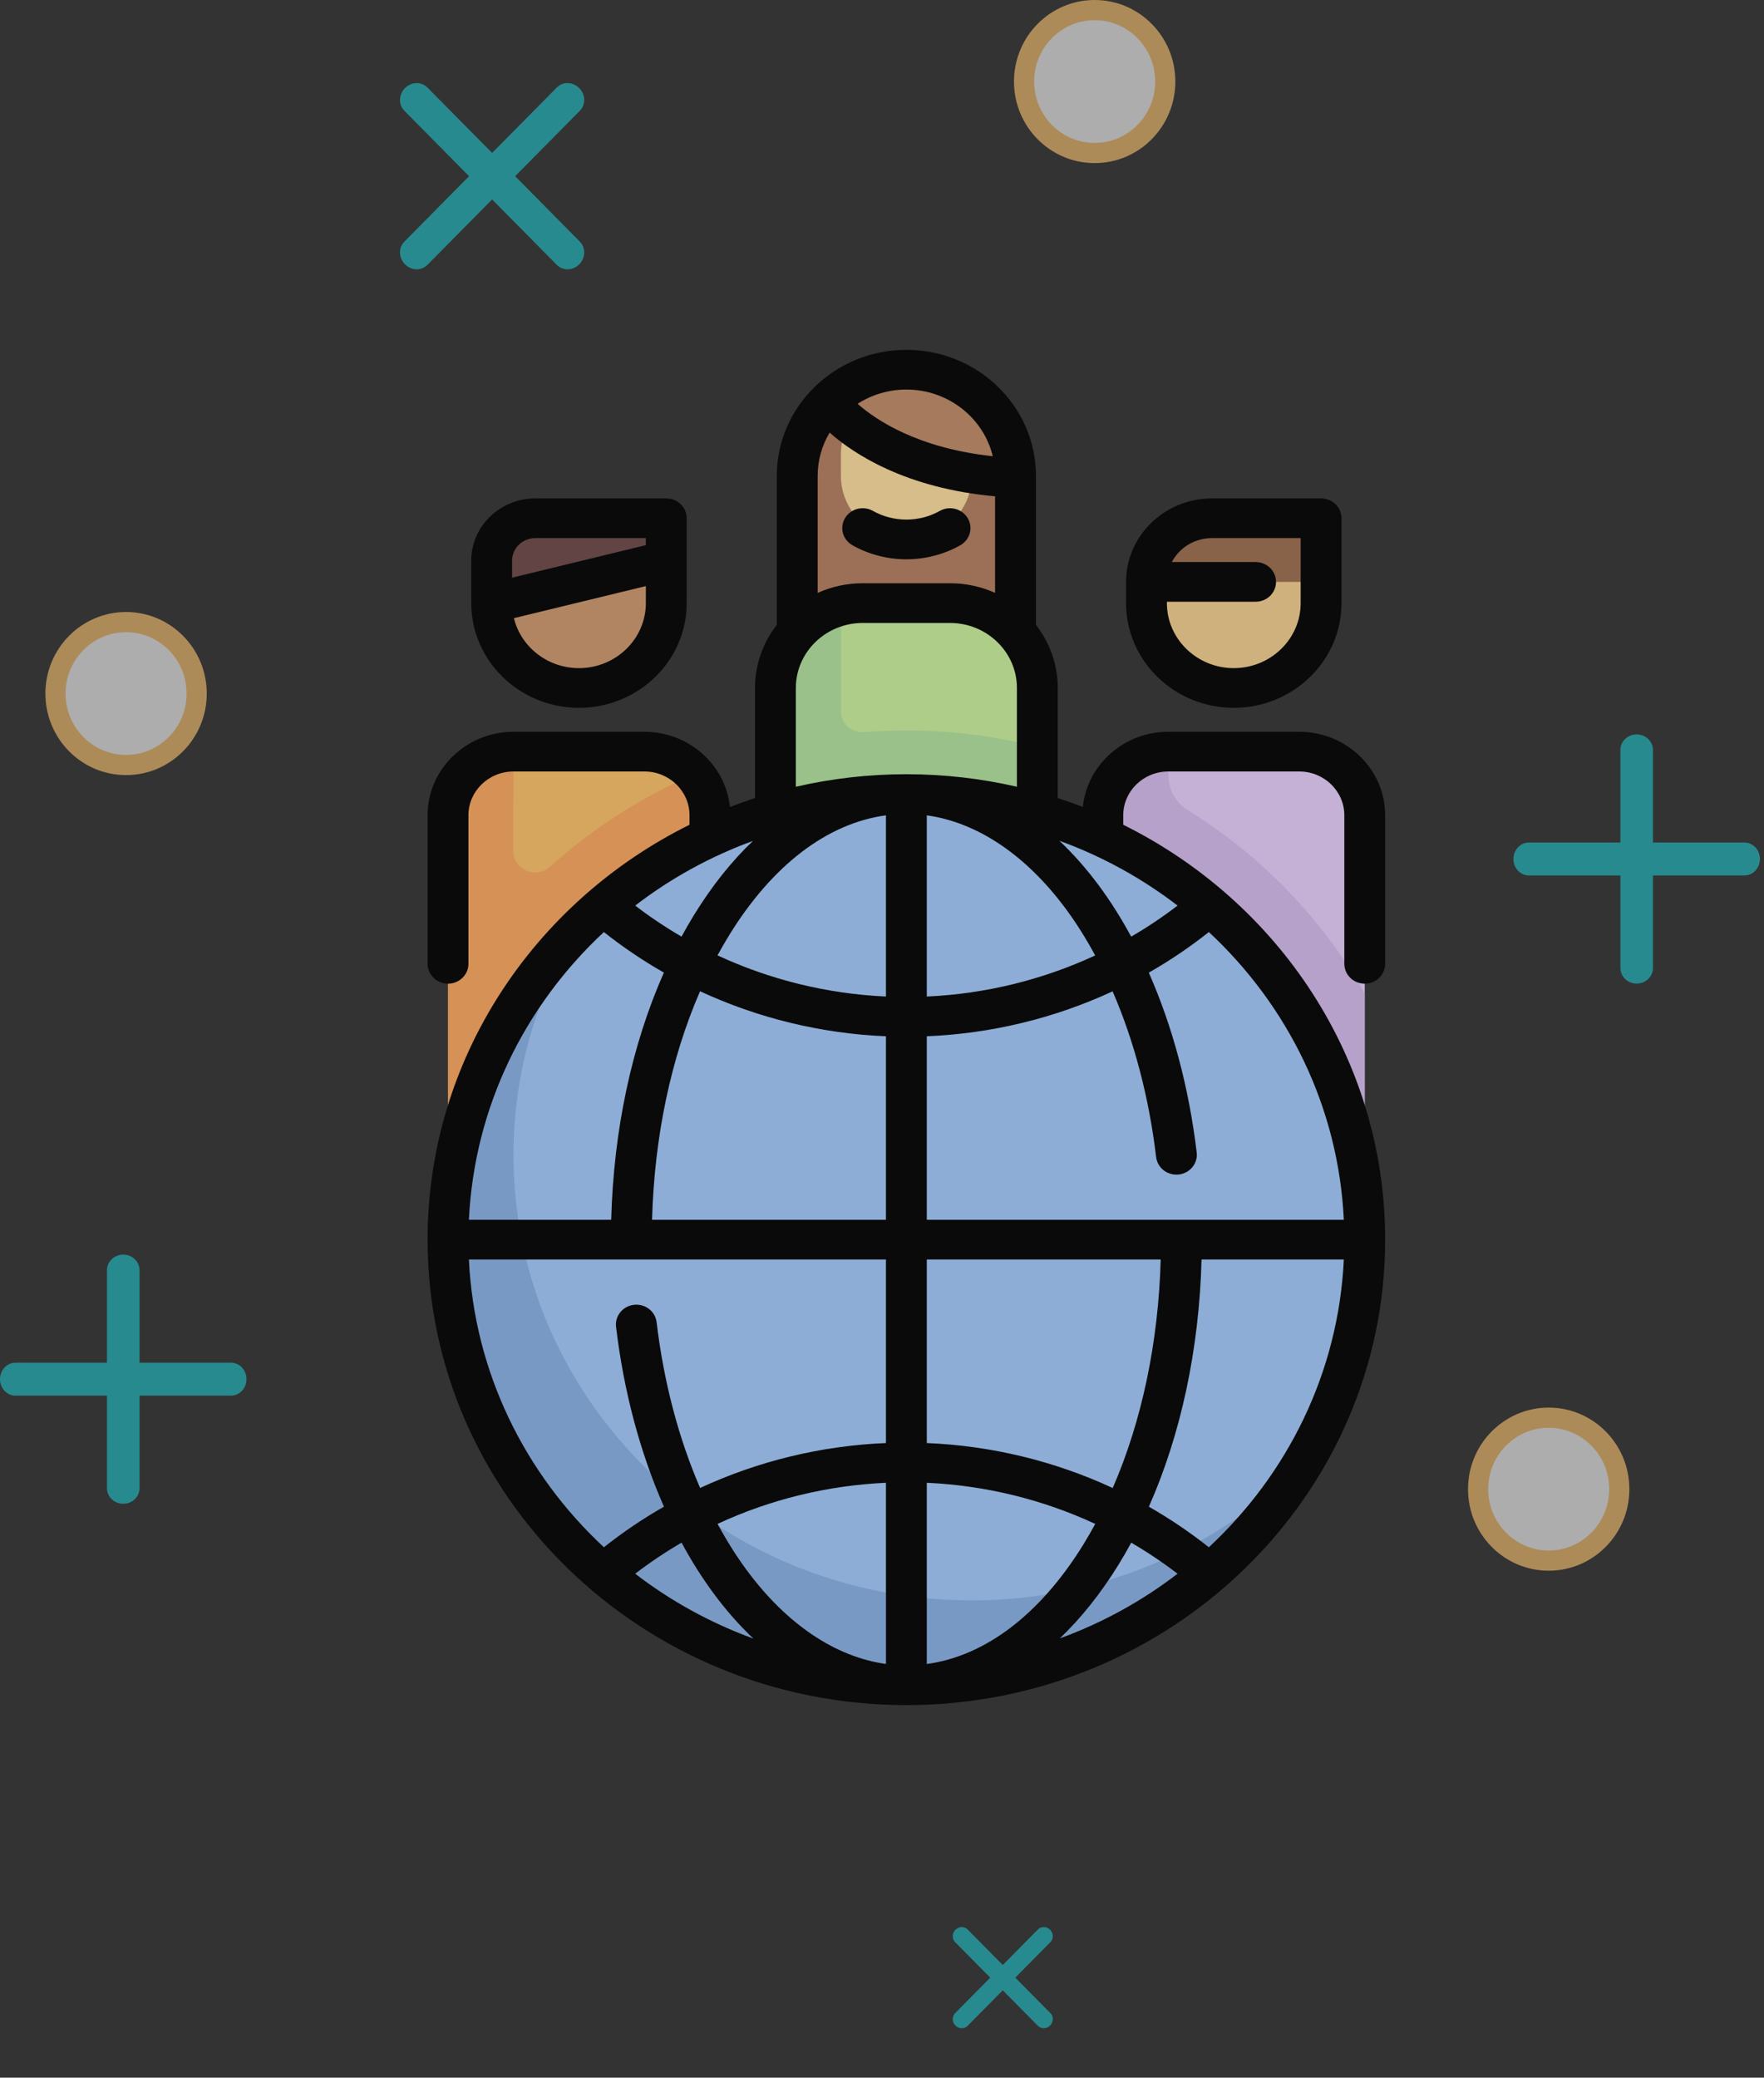 <svg width="124" height="146" viewBox="0 0 124 146" fill="none" xmlns="http://www.w3.org/2000/svg">
<rect x="0" y="0" width="124" height="146" fill="#333333" stroke="none"/>
<g opacity="0.8">
<path d="M49.904 85.621H31.492V57.291C31.492 54.821 33.553 52.818 36.095 52.818H45.301C47.843 52.818 49.904 54.821 49.904 57.291V85.621H49.904Z" fill="#FFC269"/>
<path d="M49.904 57.291C49.904 56.187 49.477 55.189 48.794 54.409C45.08 56.013 41.622 58.234 38.632 60.926C37.66 61.802 36.077 61.1 36.08 59.812L36.095 53.092V52.818C33.553 52.818 31.492 54.821 31.492 57.291V85.621H49.904V57.291Z" fill="#FFA95F"/>
<path d="M77.522 85.621H95.935V57.291C95.935 54.821 93.874 52.818 91.332 52.818H82.126C79.583 52.818 77.523 54.821 77.523 57.291V85.621H77.522Z" fill="#EAD1FF"/>
<path d="M95.934 69.816C92.964 64.589 88.717 60.166 83.498 56.928C82.638 56.395 82.125 55.47 82.125 54.454V52.818C79.583 52.818 77.522 54.821 77.522 57.291V85.621H95.935V69.816H95.934Z" fill="#D6BDEF"/>
<path d="M63.714 25.98C59.477 25.98 56.042 29.317 56.042 33.435V45.363H71.385V33.435C71.385 29.317 67.951 25.98 63.714 25.98Z" fill="#B57F5F"/>
<path d="M66.782 42.382H60.644C57.255 42.382 54.507 45.052 54.507 48.346V58.783H72.919V48.346C72.919 45.052 70.171 42.382 66.782 42.382Z" fill="#CCF49F"/>
<path d="M72.92 52.475C69.909 51.721 66.816 51.328 63.714 51.328C62.726 51.328 61.72 51.369 60.725 51.449C60.683 51.452 60.642 51.454 60.601 51.454C59.779 51.454 59.111 50.785 59.111 49.964V43.209V42.593C56.468 43.258 54.508 45.57 54.508 48.346V58.783H72.92V52.475H72.92Z" fill="#B3E59F"/>
<path d="M63.713 37.908C61.171 37.908 59.11 35.905 59.11 33.435V31.944C59.11 29.473 61.171 27.471 63.713 27.471C66.255 27.471 68.316 29.473 68.316 31.944V33.435C68.316 35.905 66.255 37.908 63.713 37.908Z" fill="#FFE09F"/>
<path d="M63.713 25.98C61.322 25.98 59.214 27.064 57.807 28.73C61.508 31.669 66.233 33.435 71.385 33.435C71.385 29.317 67.95 25.98 63.713 25.98Z" fill="#C38C66"/>
<path d="M63.713 118.425C81.509 118.425 95.934 104.406 95.934 87.113C95.934 69.82 81.509 55.801 63.713 55.801C45.918 55.801 31.492 69.82 31.492 87.113C31.492 104.406 45.918 118.425 63.713 118.425Z" fill="#A4CCFF"/>
<path d="M68.316 112.46C50.521 112.46 36.095 98.441 36.095 81.148C36.095 75.44 37.692 70.105 40.438 65.497C34.908 71.119 31.492 78.721 31.492 87.112C31.492 104.405 45.918 118.424 63.713 118.424C75.635 118.424 86.018 112.116 91.591 102.764C85.725 108.728 77.477 112.46 68.316 112.46Z" fill="#8BB3EA"/>
<path d="M40.698 48.346C37.308 48.346 34.56 45.676 34.56 42.382V39.4C34.56 37.753 35.934 36.418 37.629 36.418H46.835V42.382C46.836 45.676 44.088 48.346 40.698 48.346Z" fill="#D19A6E"/>
<path d="M46.835 36.418H37.629C35.934 36.418 34.56 37.753 34.56 39.4V42.382L46.835 39.4V36.418Z" fill="#6E4848"/>
<path d="M86.728 48.347C83.339 48.347 80.591 45.677 80.591 42.383V40.892C80.591 38.422 82.652 36.419 85.194 36.419H92.865V42.383C92.865 45.677 90.118 48.347 86.728 48.347Z" fill="#F6D190"/>
<path d="M85.195 36.418H92.867V40.891H80.592C80.592 38.421 82.653 36.418 85.195 36.418Z" fill="#9F6E50"/>
<path d="M95.934 69.123C96.727 69.123 97.37 68.499 97.37 67.728V57.291C97.37 54.055 94.661 51.423 91.332 51.423H82.125C78.999 51.423 76.42 53.744 76.117 56.707C75.537 56.483 74.95 56.275 74.355 56.081V48.344C74.355 46.679 73.782 45.142 72.819 43.907C72.819 43.895 72.821 43.883 72.821 43.871V33.434C72.821 28.554 68.735 24.584 63.713 24.584C58.692 24.584 54.606 28.554 54.606 33.434V43.872C54.606 43.884 54.608 43.896 54.608 43.907C53.645 45.142 53.072 46.679 53.072 48.345V56.081C52.477 56.275 51.889 56.483 51.31 56.707C51.007 53.745 48.428 51.423 45.301 51.423H36.095C32.766 51.423 30.057 54.055 30.057 57.291V67.728C30.057 68.499 30.7 69.124 31.492 69.124C32.285 69.124 32.928 68.499 32.928 67.728V57.291C32.928 55.594 34.349 54.213 36.095 54.213H45.301C47.048 54.213 48.469 55.594 48.469 57.291V57.957C37.551 63.37 30.057 74.406 30.057 87.112C30.057 105.146 45.155 119.819 63.713 119.819C82.272 119.819 97.37 105.146 97.37 87.112C97.37 74.406 89.876 63.37 78.958 57.957V57.291C78.958 55.594 80.379 54.213 82.125 54.213H91.331C93.078 54.213 94.499 55.594 94.499 57.291V67.728C94.499 68.499 95.142 69.123 95.934 69.123ZM52.928 59.092C51.439 60.511 50.056 62.238 48.812 64.253C48.499 64.76 48.198 65.283 47.908 65.817C46.78 65.161 45.692 64.433 44.652 63.636C47.131 61.73 49.919 60.189 52.928 59.092ZM51.274 65.689C54.305 60.78 58.169 57.849 62.278 57.294V70.027C58.153 69.84 54.127 68.847 50.438 67.135C50.706 66.641 50.984 66.158 51.274 65.689ZM62.278 72.82V85.717H45.836C45.997 79.876 47.167 74.344 49.21 69.656C53.28 71.544 57.725 72.631 62.278 72.82ZM65.149 57.295C68.691 57.786 72.118 60.078 74.926 63.873C75.667 64.875 76.353 65.971 76.985 67.139C73.299 68.85 69.276 69.841 65.149 70.028V57.295ZM77.257 62.244C76.383 61.063 75.45 60.008 74.47 59.081C77.491 60.179 80.288 61.725 82.776 63.636C81.735 64.435 80.645 65.162 79.516 65.819C78.825 64.541 78.071 63.344 77.257 62.244ZM57.477 33.434C57.477 32.329 57.785 31.292 58.319 30.399C59.998 31.885 63.64 34.304 69.949 34.878V41.663C68.985 41.229 67.912 40.985 66.782 40.985H60.645C59.514 40.985 58.442 41.229 57.477 41.663V33.434H57.477ZM69.786 32.059C64.504 31.492 61.566 29.508 60.285 28.376C61.269 27.744 62.447 27.374 63.713 27.374C66.665 27.374 69.143 29.378 69.786 32.059ZM55.943 48.345C55.943 45.825 58.052 43.776 60.645 43.776H66.782C69.374 43.776 71.484 45.825 71.484 48.345V55.286C68.988 54.711 66.387 54.405 63.713 54.405C61.039 54.405 58.438 54.711 55.942 55.286V48.345H55.943ZM42.45 65.497C43.784 66.554 45.195 67.505 46.667 68.345C44.415 73.424 43.13 79.414 42.965 85.717H32.962C33.339 77.784 36.909 70.647 42.45 65.497ZM32.962 88.507H62.278V101.403C57.722 101.592 53.282 102.675 49.215 104.561C47.711 101.094 46.658 97.123 46.157 92.915C46.066 92.149 45.353 91.599 44.566 91.689C43.778 91.778 43.214 92.47 43.305 93.235C43.847 97.791 45.006 102.105 46.672 105.875C45.199 106.715 43.788 107.668 42.451 108.727C36.909 103.577 33.339 96.44 32.962 88.507ZM52.501 110.35C51.759 109.348 51.073 108.252 50.442 107.084C54.127 105.373 58.15 104.383 62.278 104.196V116.928C58.736 116.437 55.309 114.146 52.501 110.35ZM65.149 116.93V104.196C69.279 104.383 73.303 105.374 76.989 107.086C76.721 107.581 76.443 108.065 76.153 108.535C73.122 113.444 69.258 116.374 65.149 116.93ZM65.149 101.403V88.507H81.591C81.43 94.347 80.26 99.877 78.218 104.564C74.15 102.677 69.707 101.592 65.149 101.403ZM44.651 110.587C45.692 109.789 46.781 109.061 47.91 108.404C48.601 109.682 49.356 110.879 50.169 111.979C51.043 113.16 51.977 114.216 52.956 115.143C49.936 114.044 47.139 112.499 44.651 110.587ZM78.615 109.97C78.928 109.463 79.229 108.94 79.519 108.405C80.647 109.062 81.735 109.79 82.775 110.587C80.296 112.493 77.508 114.035 74.499 115.132C75.988 113.712 77.37 111.985 78.615 109.97ZM84.975 108.727C83.641 107.669 82.231 106.717 80.76 105.878C83.011 100.798 84.297 94.809 84.462 88.507H94.464C94.088 96.44 90.517 103.577 84.975 108.727ZM94.464 85.717H65.149V72.82C69.703 72.632 74.144 71.547 78.211 69.662C79.716 73.129 80.769 77.1 81.27 81.309C81.361 82.074 82.074 82.622 82.861 82.534C83.648 82.445 84.213 81.753 84.122 80.988C83.579 76.432 82.42 72.119 80.755 68.349C82.229 67.508 83.64 66.555 84.976 65.496C90.517 70.647 94.088 77.783 94.464 85.717Z" fill="black"/>
<path d="M86.728 49.74C90.904 49.74 94.301 46.438 94.301 42.381V36.416C94.301 35.646 93.658 35.022 92.865 35.022H85.194C81.864 35.022 79.155 37.654 79.155 40.89V42.381C79.155 46.438 82.552 49.74 86.728 49.74ZM85.194 37.812H91.43V42.381C91.43 44.9 89.321 46.95 86.728 46.95C84.136 46.95 82.027 44.9 82.027 42.381V42.285H88.263C89.056 42.285 89.698 41.66 89.698 40.89C89.698 40.119 89.056 39.495 88.263 39.495H82.374C82.899 38.497 83.964 37.812 85.194 37.812Z" fill="black"/>
<path d="M67.501 38.317C68.188 37.931 68.422 37.078 68.025 36.411C67.628 35.744 66.75 35.516 66.064 35.902C65.353 36.301 64.541 36.512 63.714 36.512C62.886 36.512 62.073 36.301 61.362 35.901C60.676 35.515 59.798 35.742 59.4 36.409C59.003 37.076 59.237 37.929 59.923 38.316C61.071 38.961 62.382 39.303 63.714 39.303C65.045 39.302 66.355 38.962 67.501 38.317Z" fill="black"/>
<path d="M33.127 42.447C33.164 46.474 36.545 49.74 40.698 49.74C44.874 49.74 48.271 46.438 48.271 42.381V36.416C48.271 35.646 47.628 35.022 46.835 35.022H37.629C35.145 35.022 33.125 36.985 33.125 39.399V42.381C33.125 42.395 33.126 42.409 33.126 42.423C33.126 42.431 33.126 42.439 33.127 42.447ZM40.698 46.95C38.48 46.95 36.617 45.45 36.125 43.439L45.4 41.185V42.381C45.4 44.9 43.291 46.95 40.698 46.95ZM37.629 37.812H45.4V38.309L35.996 40.594V39.399C35.996 38.523 36.729 37.812 37.629 37.812Z" fill="black"/>
</g>
<g opacity="0.6">
<path fill-rule="evenodd" clip-rule="evenodd" d="M28.467 6.191C28.914 5.739 29.619 5.719 30.042 6.147L34.593 10.745L39.144 6.146C39.566 5.719 40.272 5.739 40.719 6.191C41.166 6.642 41.185 7.355 40.762 7.783L36.212 12.382L40.763 16.981C41.186 17.408 41.166 18.121 40.719 18.573C40.272 19.025 39.567 19.044 39.144 18.617L34.593 14.018L30.042 18.617C29.619 19.044 28.914 19.024 28.467 18.573C28.02 18.121 28 17.408 28.423 16.981L32.974 12.382L28.423 7.783C28 7.355 28.02 6.643 28.467 6.191Z" fill="#1FC4CB"/>
<path fill-rule="evenodd" clip-rule="evenodd" d="M67.16 135.606C67.403 135.361 67.786 135.35 68.016 135.582L70.489 138.082L72.962 135.583C73.192 135.35 73.575 135.361 73.818 135.607C74.061 135.852 74.072 136.24 73.842 136.472L71.369 138.971L73.842 141.47C74.072 141.702 74.061 142.09 73.818 142.335C73.575 142.581 73.192 142.591 72.962 142.359L70.489 139.86L68.016 142.359C67.787 142.592 67.403 142.581 67.16 142.335C66.917 142.09 66.907 141.702 67.137 141.47L69.609 138.971L67.136 136.472C66.906 136.239 66.917 135.852 67.16 135.606Z" fill="#1FC4CB"/>
<path fill-rule="evenodd" clip-rule="evenodd" d="M115.05 51.607C115.682 51.607 116.194 52.097 116.194 52.702V59.206H122.63C123.228 59.206 123.713 59.724 123.713 60.362C123.713 61.001 123.228 61.519 122.63 61.519H116.194V68.024C116.194 68.628 115.682 69.118 115.05 69.118C114.417 69.118 113.905 68.628 113.905 68.024V61.519H107.469C106.871 61.519 106.386 61.001 106.386 60.362C106.386 59.724 106.871 59.206 107.469 59.206H113.905V52.702C113.905 52.097 114.417 51.607 115.05 51.607Z" fill="#1FC4CB"/>
<path fill-rule="evenodd" clip-rule="evenodd" d="M8.664 88.161C9.296 88.161 9.809 88.651 9.809 89.256V95.759H16.244C16.842 95.759 17.327 96.277 17.327 96.916C17.327 97.555 16.842 98.073 16.244 98.073H9.809V104.578C9.808 105.182 9.296 105.672 8.664 105.672C8.032 105.672 7.519 105.182 7.519 104.578L7.519 98.073H1.083C0.485 98.073 0 97.555 0 96.916C0 96.277 0.485 95.759 1.083 95.759H7.519V89.256C7.519 88.651 8.032 88.161 8.664 88.161Z" fill="#1FC4CB"/>
<path d="M13.824 48.737C13.824 51.517 11.595 53.758 8.862 53.758C6.129 53.758 3.9 51.517 3.9 48.737C3.9 45.956 6.129 43.715 8.862 43.715C11.595 43.715 13.824 45.956 13.824 48.737Z" fill="white" stroke="#FEC673" stroke-width="1.418"/>
<path d="M113.827 104.644C113.827 107.424 111.598 109.666 108.865 109.666C106.132 109.666 103.903 107.424 103.903 104.644C103.903 101.863 106.132 99.622 108.865 99.622C111.598 99.622 113.827 101.863 113.827 104.644Z" fill="white" stroke="#FEC673" stroke-width="1.418"/>
<path d="M81.911 5.731C81.911 8.511 79.682 10.753 76.949 10.753C74.216 10.753 71.987 8.511 71.987 5.731C71.987 2.95 74.216 0.709 76.949 0.709C79.682 0.709 81.911 2.95 81.911 5.731Z" fill="white" stroke="#FEC673" stroke-width="1.418"/>
</g>
</svg>
